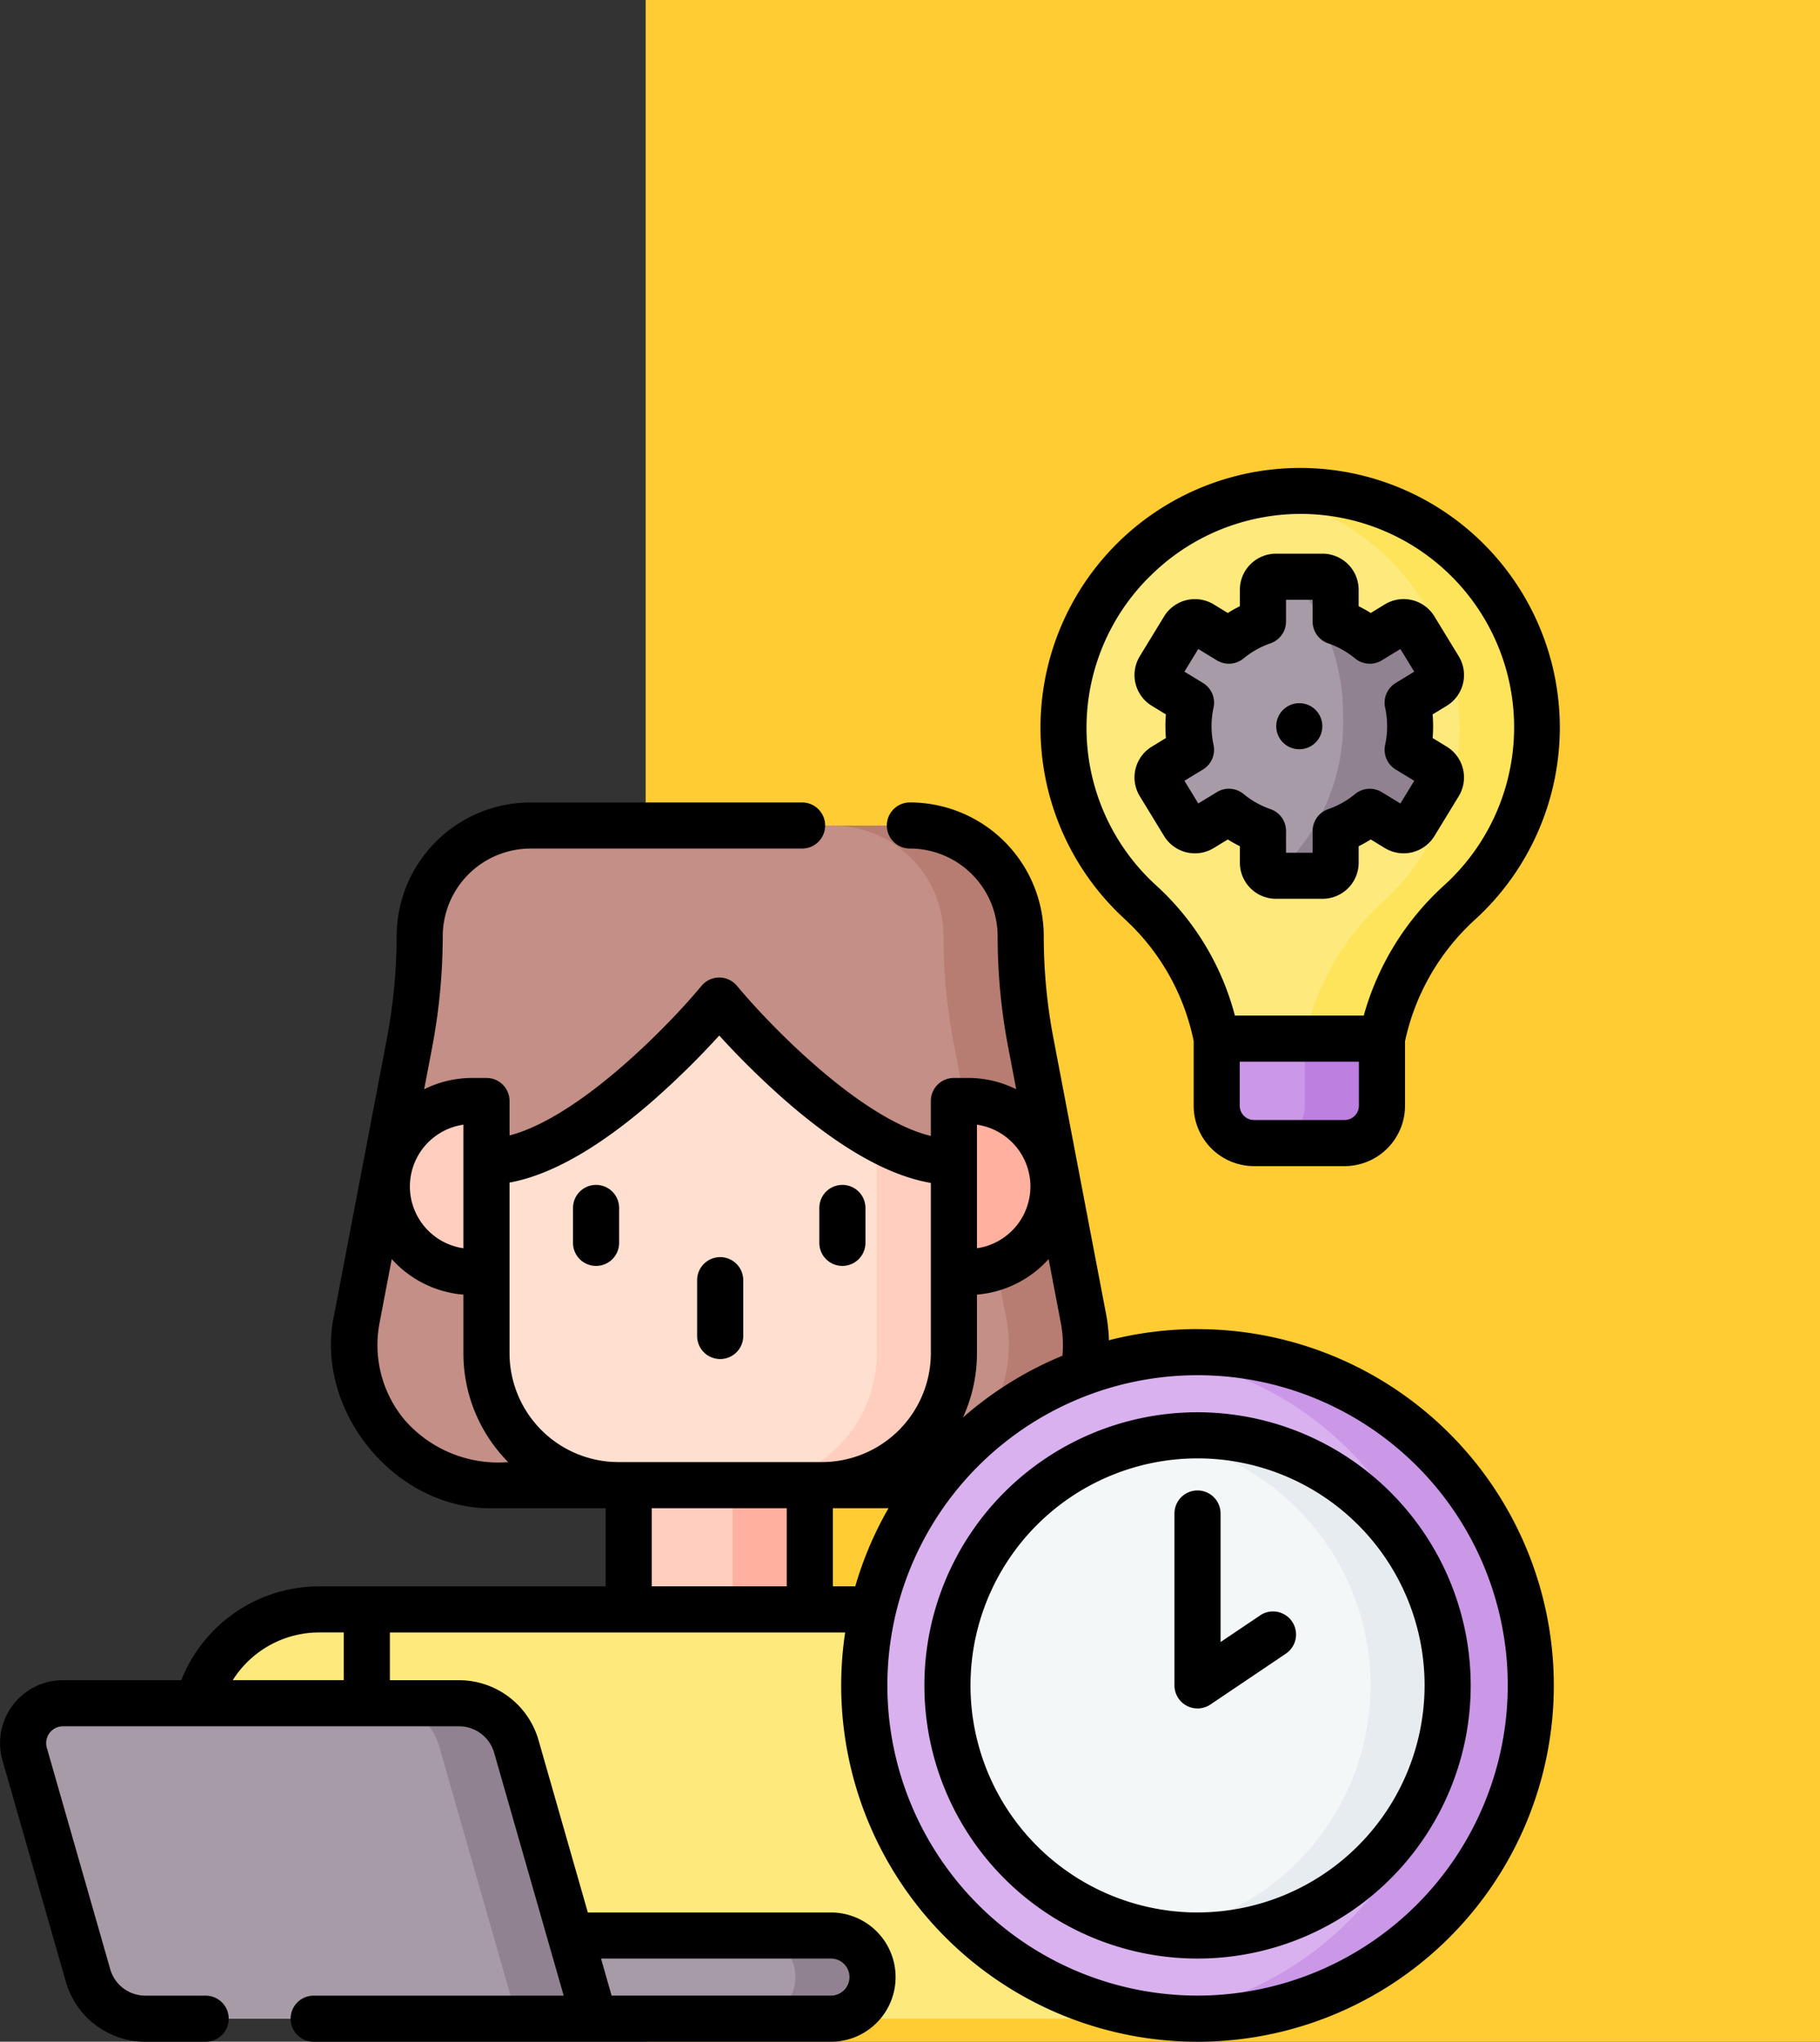 <svg xmlns="http://www.w3.org/2000/svg" width="136.383" height="153" viewBox="0 0 136.383 153">
  <rect x="0" y="0" width="136.383" height="153" fill="#333333" stroke="none"/>
  <g id="Grupo_1218012" data-name="Grupo 1218012" transform="translate(-207 -2829.69)">
    <rect id="Rectángulo_421309" data-name="Rectángulo 421309" width="88" height="153" transform="translate(255.383 2829.69)" fill="#fc3"/>
    <g id="trabajar" transform="translate(207 2864.762)">
      <g id="Grupo_1218010" data-name="Grupo 1218010" transform="translate(1.729 1.727)">
        <path id="Trazado_1085847" data-name="Trazado 1085847" d="M172.194,153.26l-3.956-20.72a42.227,42.227,0,0,1-.749-7.927h0a8.3,8.3,0,0,0-8.3-8.3H130.758a8.3,8.3,0,0,0-8.3,8.3,42.259,42.259,0,0,1-.749,7.923l-3.957,20.725a10.509,10.509,0,0,0,10.323,12.48h33.8A10.509,10.509,0,0,0,172.194,153.26Z" transform="translate(-92.733 -91.247)" fill="#c38f86"/>
        <path id="Trazado_1085848" data-name="Trazado 1085848" d="M291.986,153.261l-3.956-20.72a42.227,42.227,0,0,1-.749-7.927,8.3,8.3,0,0,0-8.3-8.3H273.2a8.3,8.3,0,0,1,8.3,8.3,42.249,42.249,0,0,0,.749,7.927l3.956,20.72a10.509,10.509,0,0,1-10.323,12.48h5.778A10.509,10.509,0,0,0,291.986,153.261Z" transform="translate(-212.526 -91.247)" fill="#b87d72"/>
        <g id="Grupo_1218009" data-name="Grupo 1218009" transform="translate(9.302 38.182)">
          <g id="Grupo_1218008" data-name="Grupo 1218008">
            <g id="Grupo_1218007" data-name="Grupo 1218007" transform="translate(17.959)">
              <path id="Trazado_1085849" data-name="Trazado 1085849" d="M190.784,173.272l4.779,12.079V199.7a9.885,9.885,0,0,1-9.885,9.885H170.422a9.885,9.885,0,0,1-9.885-9.885V185.351l6.712-12.079Z" transform="translate(-153.073 -173.271)" fill="#ffdfcf"/>
              <path id="Trazado_1085850" data-name="Trazado 1085850" d="M260.264,185.349v14.345a9.883,9.883,0,0,1-9.883,9.886H244.6a9.884,9.884,0,0,0,9.886-9.886V173.268h1Z" transform="translate(-217.776 -173.268)" fill="#ffcebf"/>
              <path id="Trazado_1085851" data-name="Trazado 1085851" d="M135.6,218.752h-1.058a6.4,6.4,0,1,1,0-12.81H135.6Z" transform="translate(-128.133 -198.416)" fill="#ffcebf"/>
              <path id="Trazado_1085852" data-name="Trazado 1085852" d="M312.606,218.752h1.058a6.4,6.4,0,0,0,0-12.81h-1.058Z" transform="translate(-270.116 -198.416)" fill="#ffb09e"/>
            </g>
            <path id="Trazado_1085853" data-name="Trazado 1085853" d="M119.435,371.346H63.053a9.388,9.388,0,0,0-9.271,7.912l-3.621,22.757h78.707Z" transform="translate(-50.161 -325.723)" fill="#fee97d"/>
            <path id="Trazado_1085854" data-name="Trazado 1085854" d="M206.806,330.918h13.571v9.312H206.806Z" transform="translate(-170.726 -294.607)" fill="#ffcebf"/>
            <path id="Trazado_1085855" data-name="Trazado 1085855" d="M240.644,330.918h5.778v9.312h-5.778Z" transform="translate(-196.77 -294.607)" fill="#ffb09e"/>
          </g>
          <circle id="Elipse_14456" data-name="Elipse 14456" cx="24.973" cy="24.973" r="24.973" transform="translate(53.735 26.347)" fill="#d9b1ee"/>
          <path id="Trazado_1085856" data-name="Trazado 1085856" d="M381.313,287.655a25.222,25.222,0,0,0-3.162.2,24.976,24.976,0,0,1,0,49.548,25.228,25.228,0,0,0,3.162.2,24.973,24.973,0,1,0,0-49.945Z" transform="translate(-302.605 -261.308)" fill="#cb97e7"/>
          <circle id="Elipse_14457" data-name="Elipse 14457" cx="18.742" cy="18.742" r="18.742" transform="translate(59.966 32.578)" fill="#f4f7f8"/>
          <path id="Trazado_1085857" data-name="Trazado 1085857" d="M382.226,314.708a18.816,18.816,0,0,0-2.889.223,18.743,18.743,0,0,1,0,37.037,18.742,18.742,0,1,0,2.889-37.26Z" transform="translate(-303.518 -282.13)" fill="#e7ecf1"/>
        </g>
        <path id="Trazado_1085858" data-name="Trazado 1085858" d="M160.537,155.544v16.162c7.463,0,17.443-12.079,17.443-12.079s9.98,12.079,17.443,12.079l-1.561-16.162Z" transform="translate(-125.812 -121.445)" fill="#c38f86"/>
        <path id="Trazado_1085859" data-name="Trazado 1085859" d="M52.578,425.508H18.925a4.45,4.45,0,0,1-4.278-3.225L9.893,405.677a2.985,2.985,0,0,1,2.87-3.807H42.456a4.45,4.45,0,0,1,4.278,3.225Z" transform="translate(-9.775 -311.035)" fill="#a79ba7"/>
        <path id="Trazado_1085860" data-name="Trazado 1085860" d="M136.632,405.095a4.45,4.45,0,0,0-4.278-3.225h-5.778a4.45,4.45,0,0,1,4.278,3.225l5.845,20.413h5.778Z" transform="translate(-99.674 -311.035)" fill="#918291"/>
        <path id="Trazado_1085861" data-name="Trazado 1085861" d="M189.647,483.677h17.736a3.115,3.115,0,0,0,0-6.231h-19.52Z" transform="translate(-146.844 -369.203)" fill="#a79ba7"/>
        <path id="Trazado_1085862" data-name="Trazado 1085862" d="M253.306,477.446h-5.778a3.115,3.115,0,0,1,0,6.231h5.778a3.115,3.115,0,0,0,0-6.231Z" transform="translate(-192.767 -369.203)" fill="#918291"/>
        <path id="Trazado_1085863" data-name="Trazado 1085863" d="M383.734,25.228a17.73,17.73,0,1,0-29.647,13.126,18.612,18.612,0,0,1,5.635,10.039l.029.139h12.384a19.042,19.042,0,0,1,5.818-10.205A17.682,17.682,0,0,0,383.734,25.228Z" transform="translate(-270.307 -7.498)" fill="#fee97d"/>
        <path id="Trazado_1085864" data-name="Trazado 1085864" d="M415.165,7.5a17.558,17.558,0,0,0-2.462.234,17.727,17.727,0,0,1,9.061,30.59,19.042,19.042,0,0,0-5.818,10.205h5.778a19.041,19.041,0,0,1,5.818-10.205A17.73,17.73,0,0,0,415.165,7.5Z" transform="translate(-319.897 -7.498)" fill="#fee45a"/>
        <path id="Trazado_1085865" data-name="Trazado 1085865" d="M398.1,185.653h12.384v5.027a2.8,2.8,0,0,1-2.8,2.8H400.9a2.8,2.8,0,0,1-2.8-2.8Z" transform="translate(-308.66 -144.619)" fill="#cb97e7"/>
        <path id="Trazado_1085866" data-name="Trazado 1085866" d="M417.433,185.653v5.027a2.8,2.8,0,0,1-2.8,2.8h5.778a2.8,2.8,0,0,0,2.8-2.8v-5.027Z" transform="translate(-321.384 -144.619)" fill="#bd80e1"/>
        <path id="Trazado_1085867" data-name="Trazado 1085867" d="M399.654,49.572l-2.035-1.242a8.31,8.31,0,0,0,0-3.525l2.035-1.242a.975.975,0,0,0,.324-1.341l-1.822-2.985a.975.975,0,0,0-1.341-.324l-2.035,1.242a8.289,8.289,0,0,0-2.554-1.433V36.338a.975.975,0,0,0-.975-.975h-3.5a.975.975,0,0,0-.975.975v2.384a8.291,8.291,0,0,0-2.554,1.433l-2.035-1.242a.975.975,0,0,0-1.341.324l-1.822,2.985a.975.975,0,0,0,.324,1.341l2.035,1.242a8.307,8.307,0,0,0,0,3.525l-2.035,1.242a.975.975,0,0,0-.324,1.341l1.822,2.985a.975.975,0,0,0,1.341.324l2.035-1.242a8.289,8.289,0,0,0,2.554,1.433V56.8a.975.975,0,0,0,.975.975h3.5a.975.975,0,0,0,.975-.975V54.414a8.291,8.291,0,0,0,2.554-1.433l2.035,1.242a.975.975,0,0,0,1.34-.324l1.822-2.985a.975.975,0,0,0-.324-1.341Z" transform="translate(-293.867 -28.945)" fill="#a79ba7"/>
        <path id="Trazado_1085868" data-name="Trazado 1085868" d="M399.654,49.572l-2.035-1.242a8.31,8.31,0,0,0,0-3.525l2.035-1.242a.975.975,0,0,0,.324-1.341l-1.822-2.985a.975.975,0,0,0-1.341-.324l-2.035,1.242a8.289,8.289,0,0,0-2.554-1.433V36.338a.975.975,0,0,0-.975-.975h-3.5a.975.975,0,0,0-.975.975v2.384a8.291,8.291,0,0,0-2.554,1.433l-2.035-1.242a.975.975,0,0,0-1.341.324l-1.822,2.985a.975.975,0,0,0,.324,1.341l2.035,1.242a8.307,8.307,0,0,0,0,3.525l-2.035,1.242a.975.975,0,0,0-.324,1.341l1.822,2.985a.975.975,0,0,0,1.341.324l2.035-1.242a8.289,8.289,0,0,0,2.554,1.433V56.8a.975.975,0,0,0,.975.975h3.5a.975.975,0,0,0,.975-.975V54.414a8.291,8.291,0,0,0,2.554-1.433l2.035,1.242a.975.975,0,0,0,1.34-.324l1.822-2.985a.975.975,0,0,0-.324-1.341Z" transform="translate(-293.867 -28.945)" fill="#a79ba7"/>
        <path id="Trazado_1085869" data-name="Trazado 1085869" d="M428.73,49.572l-2.035-1.242a8.309,8.309,0,0,0,0-3.525l2.035-1.242a.975.975,0,0,0,.324-1.341l-1.822-2.985a.975.975,0,0,0-1.341-.324l-2.035,1.242a8.3,8.3,0,0,0-2.554-1.434V36.337a.975.975,0,0,0-.975-.975h-2.354a15.649,15.649,0,0,1,3.885,10.579,15.164,15.164,0,0,1-5.2,11.815.972.972,0,0,0,.169.017h3.5a.975.975,0,0,0,.975-.975V54.414a8.286,8.286,0,0,0,2.554-1.434l2.035,1.242a.975.975,0,0,0,1.341-.324l1.822-2.985a.976.976,0,0,0-.325-1.341Z" transform="translate(-322.943 -28.944)" fill="#918291"/>
      </g>
      <g id="Grupo_1218011" data-name="Grupo 1218011" transform="translate(0 0)">
        <path id="Trazado_1085870" data-name="Trazado 1085870" d="M230.8,264.373a1.727,1.727,0,0,0,1.727-1.727v-4.182a1.727,1.727,0,0,0-3.455,0v4.182A1.728,1.728,0,0,0,230.8,264.373Z" transform="translate(-176.832 -197.602)"/>
        <path id="Trazado_1085871" data-name="Trazado 1085871" d="M190.426,239.308a1.727,1.727,0,0,0,1.727-1.727v-2.616a1.727,1.727,0,0,0-3.455,0v2.616A1.727,1.727,0,0,0,190.426,239.308Z" transform="translate(-145.759 -179.516)"/>
        <path id="Trazado_1085872" data-name="Trazado 1085872" d="M270.562,239.308a1.727,1.727,0,0,0,1.727-1.727v-2.616a1.727,1.727,0,1,0-3.455,0v2.616A1.727,1.727,0,0,0,270.562,239.308Z" transform="translate(-207.437 -179.516)"/>
        <path id="Trazado_1085873" data-name="Trazado 1085873" d="M92.007,148.273a26.663,26.663,0,0,0-6.64.836,12.425,12.425,0,0,0-.212-1.947L81.2,126.443a40.773,40.773,0,0,1-.718-7.605,10.032,10.032,0,0,0-10.031-10.031,1.727,1.727,0,0,0,0,3.455,6.577,6.577,0,0,1,6.576,6.576,44.248,44.248,0,0,0,.779,8.252l.613,3.211a8.08,8.08,0,0,0-3.611-.849H73.748a1.727,1.727,0,0,0-1.727,1.727V133.8c-5.311-1.295-12.135-8.359-14.524-11.246a1.728,1.728,0,0,0-1.331-.627h0a1.728,1.728,0,0,0-1.331.627c-2.368,2.863-9.093,9.826-14.384,11.208V131.18a1.727,1.727,0,0,0-1.727-1.727H37.663a8.078,8.078,0,0,0-3.612.849l.615-3.219a44.948,44.948,0,0,0,.779-8.244,6.584,6.584,0,0,1,6.576-6.576H62.373a1.727,1.727,0,0,0,0-3.455H42.022A10.042,10.042,0,0,0,31.99,118.838a41.6,41.6,0,0,1-.718,7.6l-3.957,20.727c-1.564,7.1,4.5,14.731,12.02,14.531h8.316v5.857H26.191a11.11,11.11,0,0,0-10.338,7.03H6.985a4.713,4.713,0,0,0-4.531,6.01L7.208,197.2a6.2,6.2,0,0,0,5.938,4.477h4.532a1.727,1.727,0,1,0,0-3.455H13.147a2.734,2.734,0,0,1-2.617-1.973L5.775,179.639a1.258,1.258,0,0,1,1.209-1.6H36.678a2.734,2.734,0,0,1,2.617,1.973l5.214,18.21H25.774a1.727,1.727,0,1,0,0,3.455H64.536a4.843,4.843,0,1,0,0-9.686H46.318l-3.7-12.93a6.2,6.2,0,0,0-5.938-4.477H31.484v-3.575H65.6a26.7,26.7,0,1,0,26.405-22.732ZM64.536,195.443a1.388,1.388,0,1,1,0,2.776H48.1l-.795-2.776H64.536ZM81.761,147.81a8.8,8.8,0,0,1,.122,2.459,26.749,26.749,0,0,0-7.457,4.628,11.538,11.538,0,0,0,1.05-4.815v-4.393a8.116,8.116,0,0,0,5.371-2.664ZM51.107,161.693H61.223v5.857H51.107Zm28.377-24.108a4.685,4.685,0,0,1-4.008,4.63v-9.26A4.685,4.685,0,0,1,79.484,137.585Zm-28.1-6.594a62.681,62.681,0,0,0,4.781-4.717,62.638,62.638,0,0,0,4.781,4.717c4.165,3.669,7.88,5.787,11.075,6.327v12.763a8.167,8.167,0,0,1-8.157,8.157H48.607a8.167,8.167,0,0,1-8.157-8.157V137.293c3.163-.577,6.83-2.686,10.934-6.3Zm-14.39,1.964v9.26a4.678,4.678,0,0,1,0-9.26Zm-4.426,22.1a8.751,8.751,0,0,1-1.859-7.242l.914-4.787a8.117,8.117,0,0,0,5.371,2.664v4.393a11.574,11.574,0,0,0,3.357,8.157,9.3,9.3,0,0,1-7.784-3.185ZM19.71,174.58a7.658,7.658,0,0,1,6.481-3.575h1.838v3.575Zm44.969-7.03v-5.857H68.85a26.56,26.56,0,0,0-2.492,5.857Zm27.329,30.668a23.245,23.245,0,1,1,23.245-23.245A23.272,23.272,0,0,1,92.007,198.219Z" transform="translate(-2.268 -83.746)"/>
        <path id="Trazado_1085874" data-name="Trazado 1085874" d="M323.479,307.207a20.469,20.469,0,1,0,20.469,20.469A20.492,20.492,0,0,0,323.479,307.207Zm0,37.484a17.014,17.014,0,1,1,17.014-17.014A17.034,17.034,0,0,1,323.479,344.69Z" transform="translate(-233.74 -236.448)"/>
        <path id="Trazado_1085875" data-name="Trazado 1085875" d="M390.832,341.99l-3,2.021v-9.633a1.727,1.727,0,1,0-3.455,0V347.26a1.728,1.728,0,0,0,2.693,1.432l5.691-3.837a1.728,1.728,0,0,0-1.931-2.865Z" transform="translate(-296.368 -256.032)"/>
        <path id="Trazado_1085876" data-name="Trazado 1085876" d="M347.154,33.863a17,17,0,0,1,5.1,9.079v4.846a4.531,4.531,0,0,0,4.526,4.526h6.787a4.531,4.531,0,0,0,4.525-4.526V42.954a17.209,17.209,0,0,1,5.255-9.122,19.5,19.5,0,0,0,6.345-14.375,19.458,19.458,0,1,0-32.535,14.405Zm17.481,13.925a1.072,1.072,0,0,1-1.071,1.071h-6.787a1.072,1.072,0,0,1-1.071-1.071v-3.3h8.929v3.3Zm-15.7-39.63A15.991,15.991,0,1,1,371.015,31.28,20.637,20.637,0,0,0,365,41.034h-9.657a20.055,20.055,0,0,0-5.871-9.729,15.96,15.96,0,0,1-.544-23.146Z" transform="translate(-262.806 0)"/>
        <path id="Trazado_1085877" data-name="Trazado 1085877" d="M377.312,49.923l1.057-.645a9.983,9.983,0,0,0,.905.508v1.238a2.706,2.706,0,0,0,2.7,2.7h3.5a2.706,2.706,0,0,0,2.7-2.7V49.786a9.95,9.95,0,0,0,.905-.508l1.057.645a2.706,2.706,0,0,0,3.715-.9l1.822-2.985a2.706,2.706,0,0,0-.9-3.715h0l-1.058-.645c.026-.295.039-.59.039-.884s-.013-.59-.039-.885l1.057-.645a2.7,2.7,0,0,0,.9-3.715l-1.822-2.986a2.7,2.7,0,0,0-3.715-.9l-1.057.645a9.888,9.888,0,0,0-.905-.508V30.564a2.706,2.706,0,0,0-2.7-2.7h-3.5a2.706,2.706,0,0,0-2.7,2.7V31.8a9.9,9.9,0,0,0-.905.508l-1.057-.645a2.707,2.707,0,0,0-3.715.9l-1.822,2.985a2.7,2.7,0,0,0,.9,3.715l1.058.646q-.039.442-.039.885c0,.294.013.59.039.884l-1.058.646a2.7,2.7,0,0,0-.9,3.715l1.822,2.986A2.706,2.706,0,0,0,377.312,49.923Zm-1.158-14.918,1.393.85a1.728,1.728,0,0,0,2-.141,6.543,6.543,0,0,1,2.023-1.135,1.728,1.728,0,0,0,1.161-1.632V31.316h1.993v1.632a1.728,1.728,0,0,0,1.161,1.632,6.539,6.539,0,0,1,2.023,1.135,1.729,1.729,0,0,0,2,.141l1.393-.85,1.038,1.7-1.393.85a1.727,1.727,0,0,0-.789,1.839,6.578,6.578,0,0,1,0,2.8,1.728,1.728,0,0,0,.789,1.839l1.393.85-1.038,1.7-1.393-.85a1.728,1.728,0,0,0-2,.141,6.545,6.545,0,0,1-2.022,1.135,1.727,1.727,0,0,0-1.161,1.632v1.632h-1.993V48.64a1.727,1.727,0,0,0-1.161-1.632,6.541,6.541,0,0,1-2.022-1.135,1.727,1.727,0,0,0-2-.141l-1.393.85-1.038-1.7,1.393-.85a1.728,1.728,0,0,0,.789-1.839,6.578,6.578,0,0,1,0-2.8,1.727,1.727,0,0,0-.789-1.839l-1.393-.85Z" transform="translate(-286.362 -21.444)"/>
        <circle id="Elipse_14458" data-name="Elipse 14458" cx="1.727" cy="1.727" r="1.727" transform="translate(95.636 17.622)"/>
      </g>
    </g>
  </g>
</svg>
